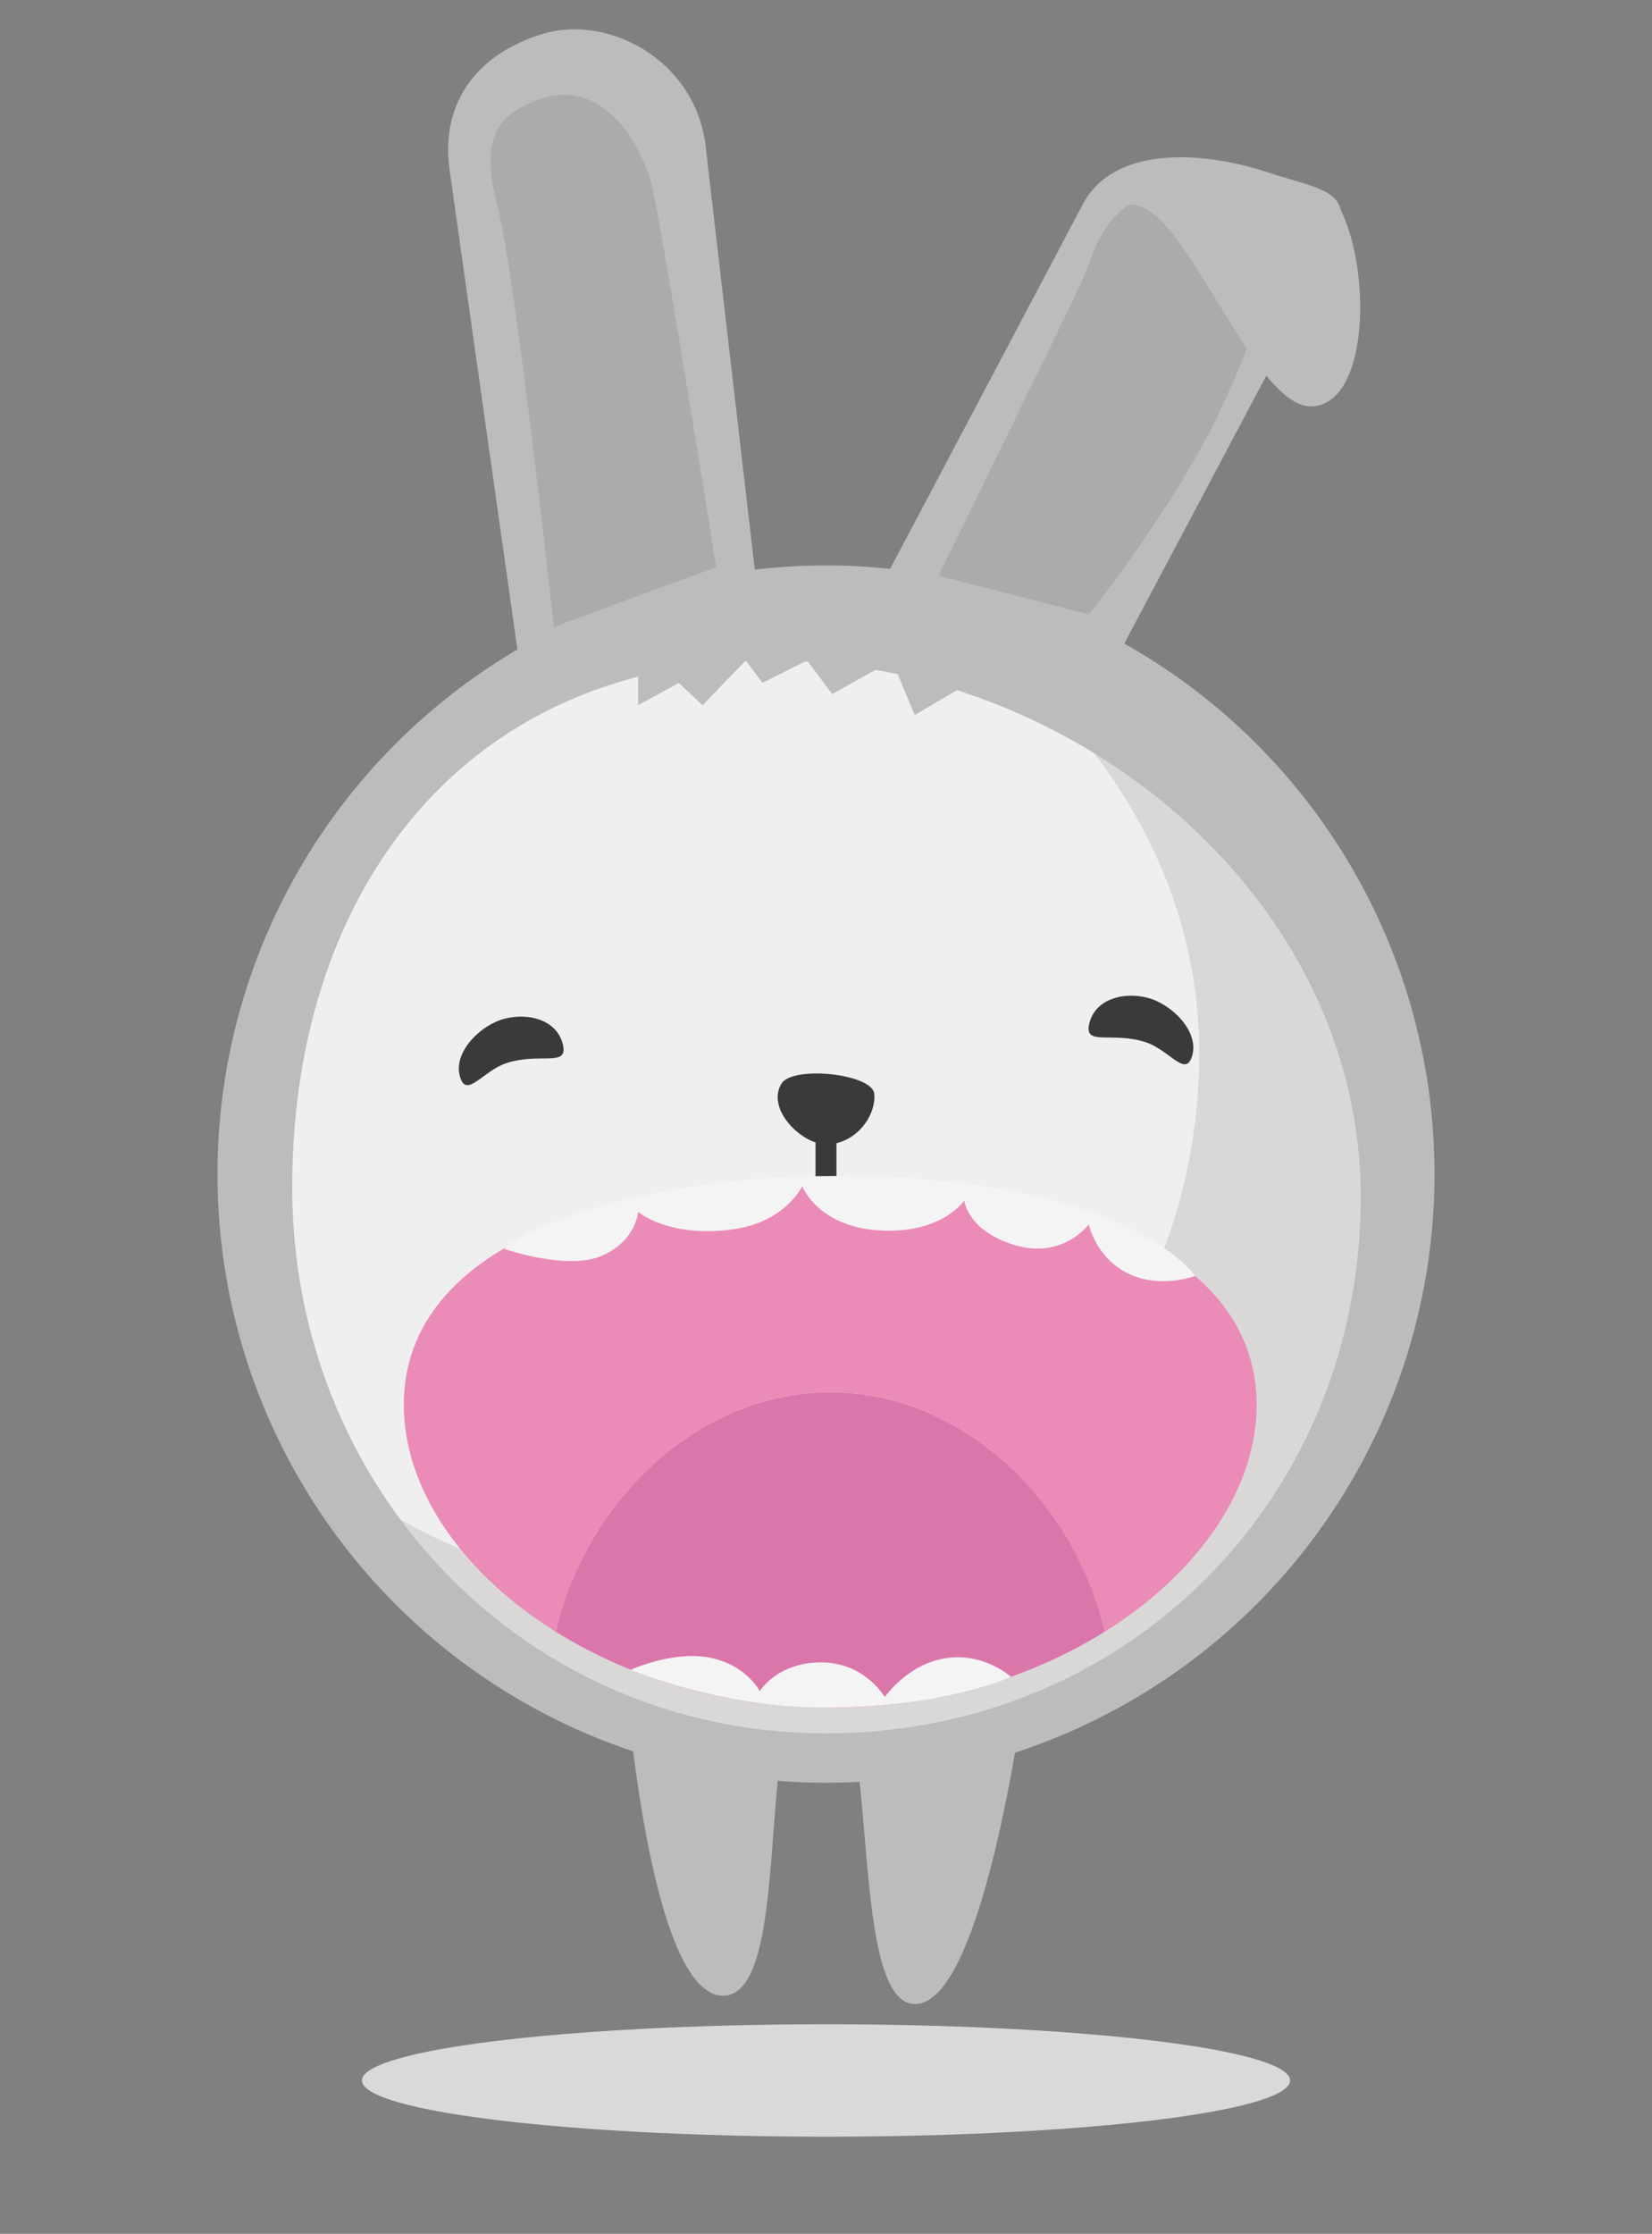 <?xml version="1.0" encoding="iso-8859-1"?>
<!-- Generator: Adobe Illustrator 16.0.0, SVG Export Plug-In . SVG Version: 6.00 Build 0)  -->
<!DOCTYPE svg PUBLIC "-//W3C//DTD SVG 1.1//EN" "http://www.w3.org/Graphics/SVG/1.1/DTD/svg11.dtd">
<svg version="1.1" xmlns="http://www.w3.org/2000/svg" xmlns:xlink="http://www.w3.org/1999/xlink" x="0px" y="0px" width="395px"
	 height="534px" viewBox="0 0 395 534" style="enable-background:new 0 0 395 534;" xml:space="preserve">
<rect x="0" y="0" width="395" height="534" fill="#808080" stroke="none"/>
<g id="eating">
	<g>
		<path style="fill:#BBBCBC;" d="M149.501,400.499c0,0,5.581,76.525,23.361,76.576s6.637-75.461,22.637-76.557
			c16-1.098,6.28,78.506,23.28,78.557s26.72-78.576,26.72-78.576"/>
		<path style="fill:#BBBCBC;" d="M130.062,8.023c-16.08,4.733-24.76,16.63-22.584,32.442l20.762,146.83l57.258-7.877l-16.809-144.75
			C166.085,14.162,145.37,3.517,130.062,8.023z"/>
		<path style="fill:#BBBCBC;" d="M302.964,41.142c-15.926-5.222-37.045-6.256-44.221,8l-61.992,117.283l51.623,25.99l68.262-128.744
			C326.126,45.305,318.13,46.114,302.964,41.142z"/>
		<circle style="fill:#BBBCBC;" cx="197.5" cy="280.669" r="145.501"/>
		<ellipse style="fill:#D8D9D8;" cx="197.5" cy="497.34" rx="110.959" ry="13.438"/>
		<path style="fill:#D9D8D7;" d="M261.64,180.067c15.629,20.309,25.131,44.869,25.131,71.633
			c0,72.092-55.768,128.231-127.861,128.231c-23.213,0-44.705-6.066-63.186-16.689c23.037,31.078,59.566,51.117,101.777,51.117
			c72.094,0,127.861-56.139,127.861-128.23C325.362,241.461,298.909,202.928,261.64,180.067z"/>
		<path style="fill:#F0EFEF;" d="M286.771,251.7c0-26.764-9.502-51.324-25.131-71.633c-22.887-14.039-49.85-22.17-77.277-22.17
			c-72.096,0-114.5,53.828-114.5,125.924c0,29.885,9.551,57.418,25.861,79.42c18.48,10.623,39.973,16.689,63.186,16.689
			C231.003,379.931,286.771,323.792,286.771,251.7z"/>
		<g>
			<path style="fill:#393A3A;" d="M197.946,273.591c-5.779,0.344-14.922-8.262-11.096-14.555c2.654-4.365,21.707-2.381,22.191,2.443
				C209.524,266.303,205.183,273.159,197.946,273.591z"/>
			
				<line style="fill:none;stroke:#393A3A;stroke-width:5;stroke-miterlimit:10;" x1="197.499" y1="263.254" x2="197.499" y2="283.034"/>
		</g>
		<polyline style="fill:#BBBCBC;" points="152.575,161.758 152.575,168.588 162.312,163.254 167.978,168.588 178.315,157.897 
			182.312,163.243 192.978,157.897 198.978,165.92 213.312,157.897 218.698,170.92 233.423,162.254 211.14,149.92 161.312,153.254 
					"/>
		<path style="fill:#ABABAB;" d="M224.415,137.641c0,0,31.582-64.5,34.328-70.5s6.08-25.333,29.412-21
			c23.334,4.333,14.785,27.679,4.059,51.006c-10.725,23.327-31.875,49.712-31.875,49.712"/>
		<path style="fill:#BBBCBC;" d="M318.687,47.052c9.199,12.577,9.693,49.423-4.975,50.089c-14.666,0.667-31.225-52-44.557-48
			l-0.572-3.627l20.404-4.373"/>
		<path style="fill:#ABABAB;" d="M129.437,23.588c-10.973,3.688-14.678,9.854-10.438,25.927s13.438,100.345,13.438,100.345
			l38.803-14.271c0,0-12.438-78.226-15.219-90.447S143.321,18.921,129.437,23.588z"/>
		<g>
			<g>
				<path style="fill:#EB8BB8;" d="M198.51,282.126c-56.312,0-101.962,17.246-101.962,53.695c0,16.883,9.799,33.658,25.91,46.807
					c3.238,2.643,6.736,5.135,10.457,7.455c2.578-11.521,7.964-22.475,15.391-31.656c12.326-15.238,30.249-25.604,50.204-25.604
					s37.878,10.365,50.203,25.604c7.428,9.182,12.813,20.135,15.393,31.656c3.72-2.32,7.219-4.812,10.456-7.455
					c16.11-13.148,25.909-29.924,25.909-46.807C300.471,299.372,254.822,282.126,198.51,282.126z"/>
				<path style="fill:#DB76AB;" d="M198.51,332.823c-19.955,0-37.878,10.365-50.204,25.604
					c-7.427,9.182-12.812,20.135-15.391,31.656c17.73,11.062,40.608,18.148,65.595,18.148s47.865-7.086,65.596-18.148
					c-2.579-11.521-7.965-22.475-15.393-31.656C236.388,343.188,218.465,332.823,198.51,332.823z"/>
			</g>
			<path style="fill:#F4F4F4;" d="M120.599,298.558c0,0,15.209,5.293,23.432,1.582c8.225-3.711,8.541-10.471,8.541-10.471
				s7.082,6.268,22.526,4.229c12.658-1.672,16.723-10.326,16.723-10.326s3.904,10.338,20.056,10.631
				c13.75,0.25,18.695-7.227,18.695-7.227s0.72,7.289,12.14,10.691c11.422,3.4,17.61-4.941,17.61-4.941s1.733,8.039,9.5,11.75
				s15.956,0.545,15.956,0.545s-15.986-23.902-86.456-23.895C157.539,281.132,126.034,292.649,120.599,298.558z"/>
			<path style="fill:#F4F4F4;" d="M150.833,399.149c0,0,9.614-4.379,18.155-3.008c9.333,1.5,12.678,8.143,12.678,8.143
				s4.064-6.863,14.615-6.883c10.549-0.02,15.275,8.289,15.275,8.289s5.197-7.631,14.098-9.215
				c9.455-1.682,16.074,4.365,16.074,4.365s-15.574,7.148-43.219,7.391C172.115,408.464,150.833,399.149,150.833,399.149z"/>
		</g>
		<path style="fill:#393A3A;" d="M134.562,249.579c1.464,5.752-5.5,1.84-13.645,4.625c-5.615,1.92-9.537,8.689-11,2.936
			c-1.465-5.752,5.029-12.168,10.781-13.631C126.451,242.043,133.098,243.827,134.562,249.579z"/>
		<path style="fill:#393A3A;" d="M260.473,244.579c-1.464,5.752,5.5,1.84,13.645,4.625c5.615,1.92,9.537,8.689,11,2.936
			c1.465-5.752-5.029-12.168-10.781-13.631C268.584,237.043,261.938,238.827,260.473,244.579z"/>
	</g>
</g>
<g id="Layer_1">
</g>
</svg>
